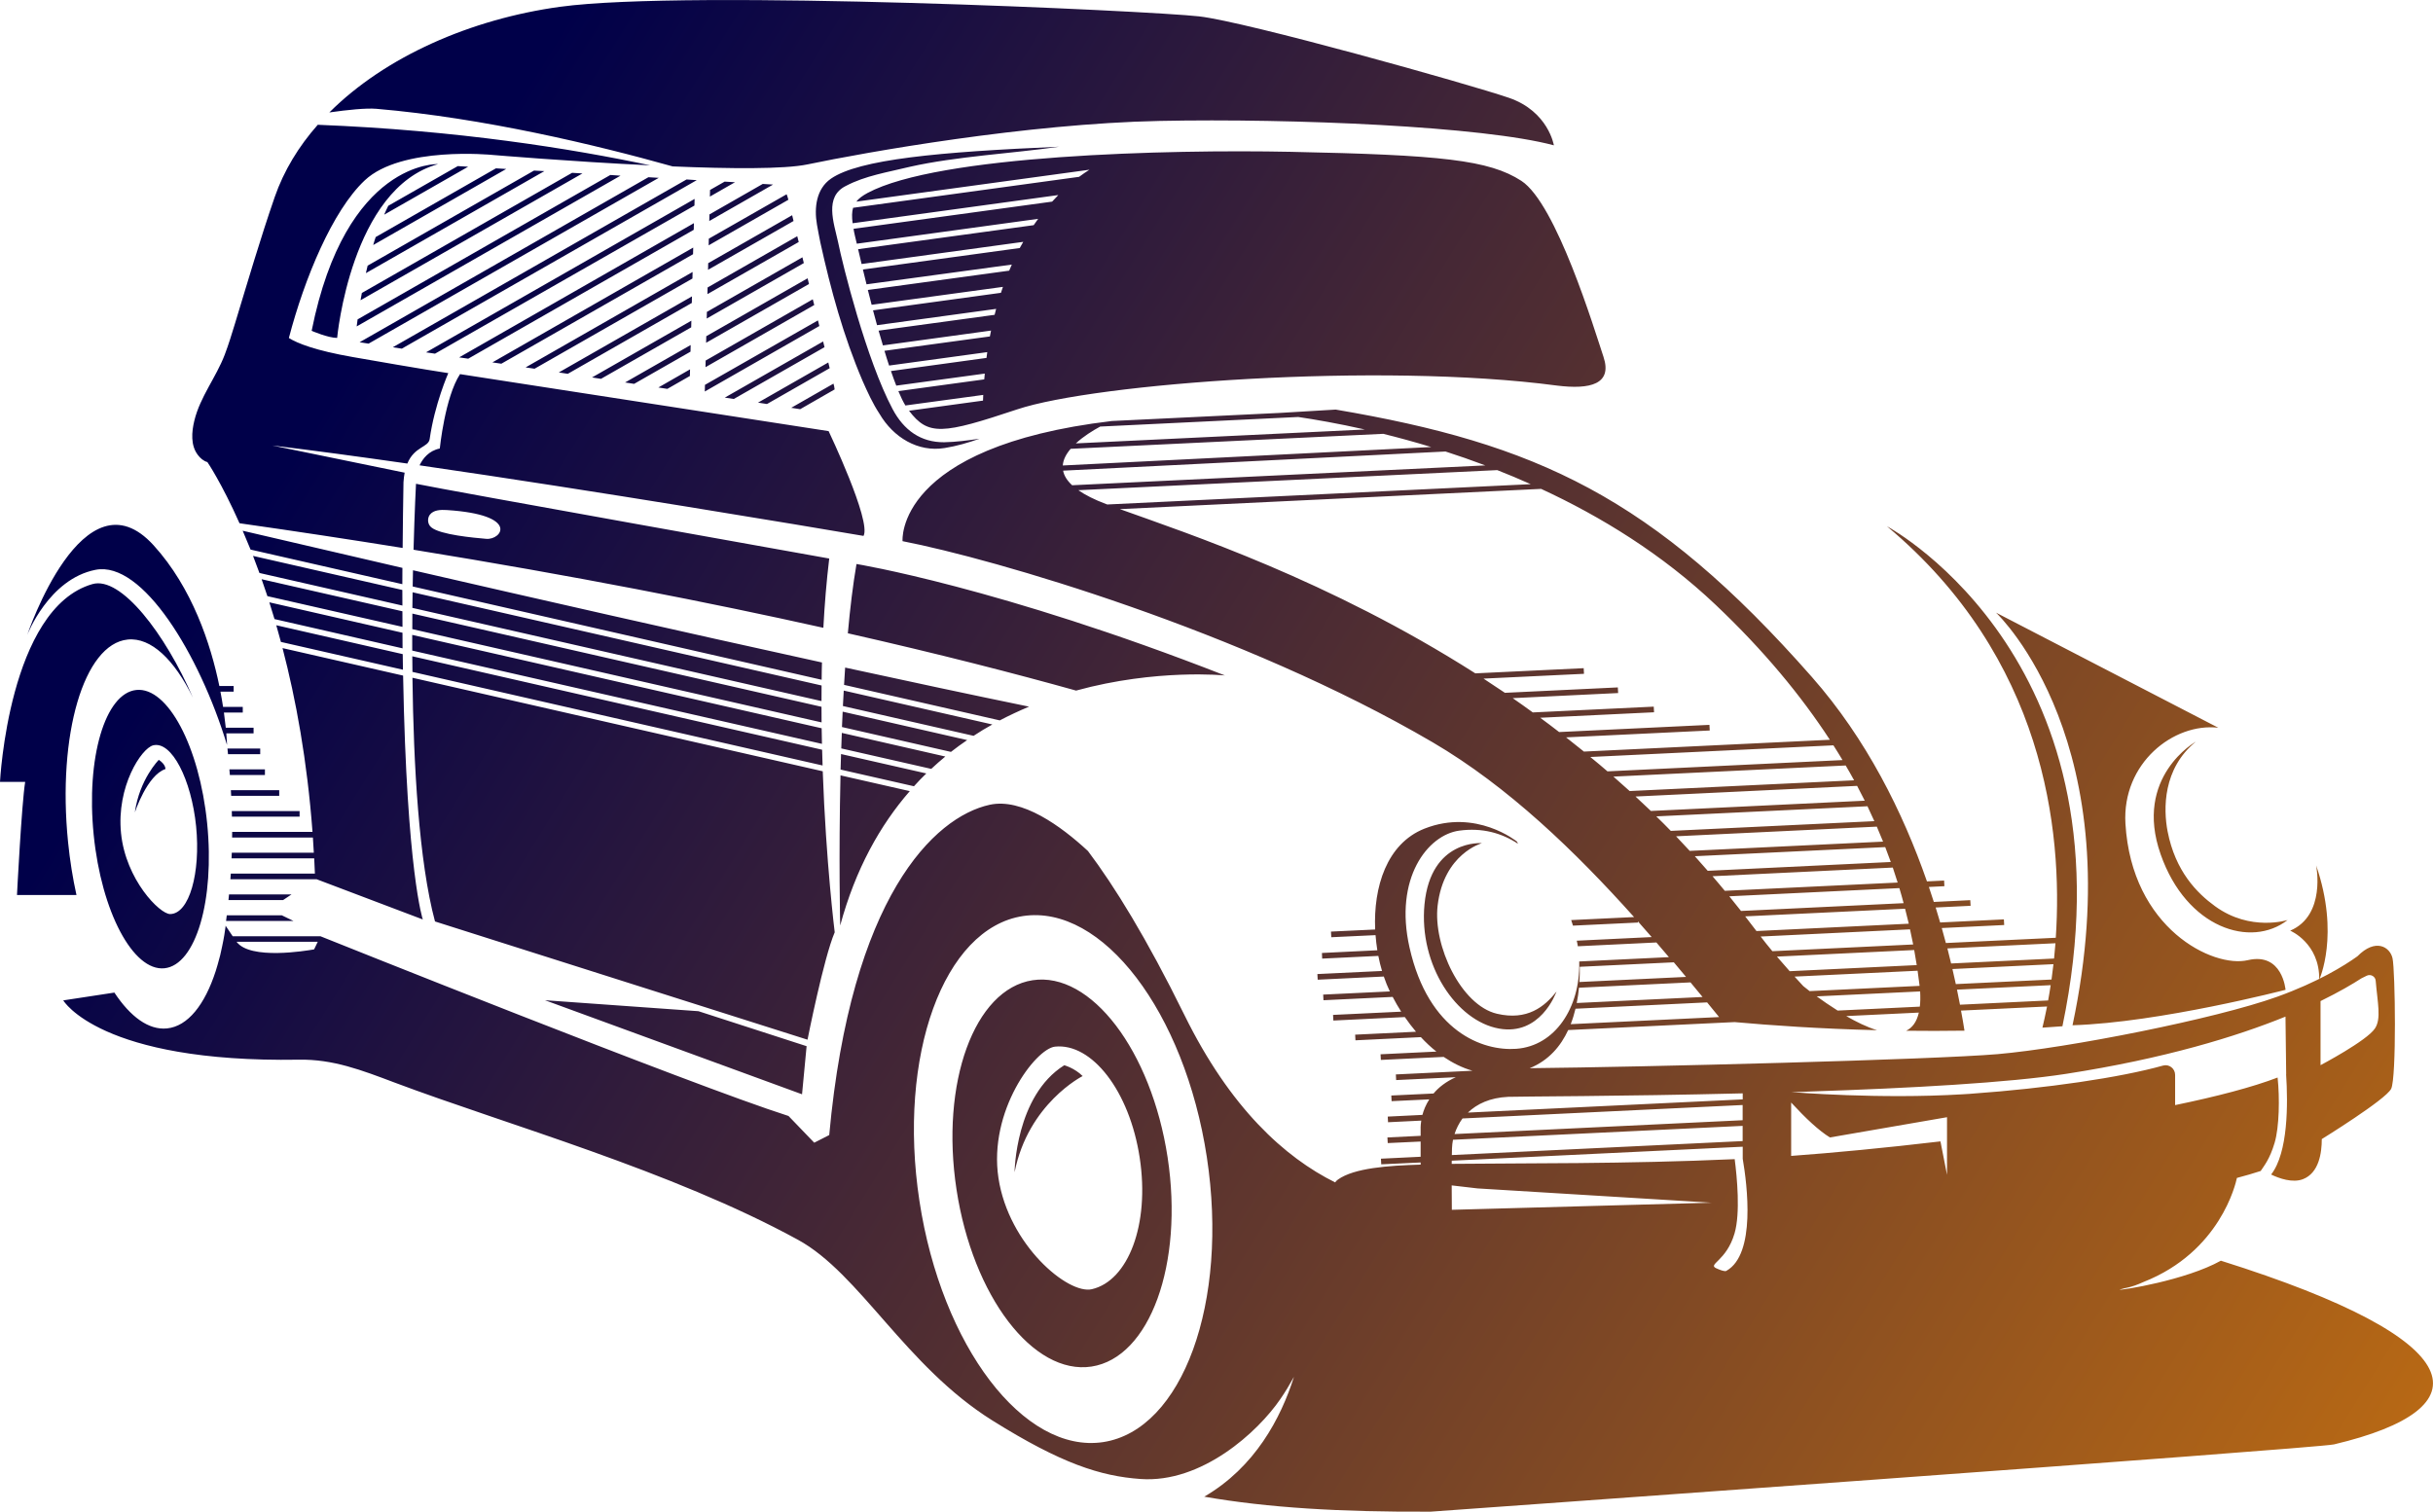 <?xml version="1.0" encoding="UTF-8" standalone="yes"?>
<svg version="1.1" id="Layer_1" xmlns:x="&amp;ns_extend;" xmlns:i="&amp;ns_ai;" xmlns:graph="&amp;ns_graphs;" xmlns="http://www.w3.org/2000/svg" xmlns:xlink="http://www.w3.org/1999/xlink" x="0px" y="0px" viewBox="0 0 315 195.77" style="enable-background:new 0 0 315 195.77;" xml:space="preserve">
      <style type="text/css">.st0{fill:url(#SVGID_1_);}</style>
    <g id="color_index_g">
              <linearGradient id="SVGID_1_" gradientUnits="userSpaceOnUse" x1="435.618" y1="-729.335" x2="-176.163" y2="-348.366" gradientTransform="matrix(1 0 0 -1 0 -450.11)">
                      <stop offset="0.052" style="stop-color:#FF9100"/>
            <stop offset="0.63" style="stop-color:#000049"/>
                  </linearGradient>
        <path class="st0" d="M108.82,100.41l8.97,2.04c-3.84,4.41-7.03,10.09-9.01,17.4&#x9;&#x9;C108.78,119.85,108.57,111.07,108.82,100.41z M9.9,115.9&#x9;&#x9;c-0.48-2.17-0.85-4.47-1.09-6.87c-1.4-13.9,2.05-25.63,7.72-26.21&#x9;&#x9;c3.02-0.31,6.06,2.62,8.45,7.53c-3.58-8.28-9.33-15.77-13.01-14.71&#x9;&#x9;C1.13,78.74-0,101.25-0,101.25h3.26c-0.46,2.84-1.06,14.65-1.06,14.65&#x9;&#x9;H9.9z M26.82,106.62c-1-9.95-5.11-17.68-9.16-17.27&#x9;&#x9;c-4.06,0.41-6.53,8.81-5.53,18.76s5.1,17.69,9.16,17.28&#x9;&#x9;C25.35,124.97,27.82,116.57,26.82,106.62z M22.03,118.37&#x9;&#x9;c-1.34,0.01-5.75-4.44-6.36-10.47c-0.61-6.04,2.64-11,4.16-11.38&#x9;&#x9;c2.4-0.59,4.95,4.44,5.56,10.48&#x9;&#x9;C25.99,113.03,24.51,118.35,22.03,118.37z M21.42,99.59&#x9;&#x9;c-2.38,0.79-3.96,5.61-3.96,5.61c0.6-4.29,3.1-6.8,3.1-6.8&#x9;&#x9;C21.47,99,21.42,99.59,21.42,99.59z M3.52,82.24&#x9;&#x9;c0,0,7.26-21.65,16.37-11.62c5.01,5.52,7.39,12.79,8.51,18.22h1.85&#x9;&#x9;v0.73h-1.71c0.13,0.69,0.25,1.35,0.34,1.97h2.55v0.73h-2.44&#x9;&#x9;c0.1,0.74,0.18,1.4,0.24,1.97h3.6v0.73h-3.53&#x9;&#x9;c0.08,0.95,0.09,1.5,0.09,1.5c-3.56-11.72-10.95-23.87-17.02-22.68&#x9;&#x9;S3.52,82.24,3.52,82.24z M29.58,116.56h7.07l1.09-0.73h-8.09&#x9;&#x9;C29.63,116.07,29.61,116.32,29.58,116.56z M29.52,97.67h4.17V96.94h-4.24&#x9;&#x9;C29.47,97.18,29.49,97.42,29.52,97.67z M34.3,99.63h-4.6&#x9;&#x9;c0.02,0.24,0.04,0.49,0.06,0.73h4.54V99.63z M36.15,103.06v-0.73&#x9;&#x9;h-6.26c0.01,0.25,0.03,0.49,0.04,0.73H36.15z M38.79,105.76v-0.73h-8.78&#x9;&#x9;c0.01,0.24,0.02,0.49,0.02,0.73H38.79z M108.83,99.66l9.5,2.16&#x9;&#x9;c0.52-0.58,1.05-1.13,1.6-1.66l-11.04-2.51&#x9;&#x9;C108.87,98.33,108.86,99,108.83,99.66z M108.99,94.91l13.4,3.06&#x9;&#x9;c-0.61,0.5-1.22,1.04-1.82,1.6l-11.65-2.65&#x9;&#x9;C108.94,96.25,108.97,95.58,108.99,94.91z M109.1,92.16l16.12,3.68&#x9;&#x9;c-0.71,0.48-1.41,0.99-2.1,1.53l-14.11-3.22&#x9;&#x9;C109.05,93.49,109.08,92.83,109.1,92.16z M109.24,89.43l19.24,4.39&#x9;&#x9;c-0.82,0.45-1.63,0.94-2.43,1.47l-16.92-3.86&#x9;&#x9;C109.17,90.76,109.21,90.1,109.24,89.43z M133.23,91.51&#x9;&#x9;c-1.26,0.53-2.53,1.12-3.79,1.78l-20.16-4.6&#x9;&#x9;c0.04-0.75,0.09-1.5,0.14-2.24C117.74,88.26,125.83,89.99,133.23,91.51z&#x9;&#x9; M158.59,87.47c0,0-8.86-0.9-19.27,1.96&#x9;&#x9;c-7.85-2.19-17.67-4.73-29.55-7.42c0.29-3.24,0.66-6.29,1.12-8.97&#x9;&#x9;C110.89,73.04,129.37,76.03,158.59,87.47z M53.47,73.85&#x9;&#x9;c15.45,3.56,34.65,7.93,52.95,11.94c-0.02,0.75-0.04,1.49-0.04,2.24&#x9;&#x9;L53.43,75.95C53.45,75.23,53.46,74.53,53.47,73.85z M53.42,76.7&#x9;&#x9;l52.95,12.07c-0.01,0.67-0.01,1.35-0.01,2.02L53.39,78.72&#x9;&#x9;C53.4,78.03,53.42,77.36,53.42,76.7z M53.39,79.46l52.97,12.07&#x9;&#x9;c0,0.68,0.01,1.35,0.01,2.02L53.38,81.47&#x9;&#x9;C53.38,80.79,53.38,80.12,53.39,79.46z M53.37,82.22l53.01,12.09&#x9;&#x9;c0.01,0.68,0.02,1.35,0.04,2.02L53.37,84.25V82.22z M53.38,84.99&#x9;&#x9;l53.06,12.1c0.01,0.69,0.04,1.37,0.06,2.04L53.4,87.01&#x9;&#x9;C53.39,86.33,53.38,85.66,53.38,84.99z M56.32,119.33&#x9;&#x9;c-2.09-7.79-2.78-20.28-2.92-31.56l53.12,12.11&#x9;&#x9;c0.42,11.8,1.55,20.85,1.55,20.85c-1.43,3.34-3.52,13.91-3.52,13.91&#x9;&#x9;L56.32,119.33z M107.36,72.33c0,0-49.28-8.8-53.5-9.68&#x9;&#x9;c0,0-0.18,3.35-0.32,8.54c20.75,3.37,38.39,6.84,53.06,10.11&#x9;&#x9;C106.76,78.27,107.01,75.25,107.36,72.33z M62.95,69.78&#x9;&#x9;c-1.6-0.14-5.92-0.52-7.1-1.48c-0.53-0.42-0.53-1.21-0.2-1.64&#x9;&#x9;c0.48-0.63,1.4-0.66,2.19-0.61C67.38,66.66,64.95,69.96,62.95,69.78z&#x9;&#x9; M52.09,75.65l-19.65-4.48c-0.35-0.86-0.69-1.67-1.02-2.44&#x9;&#x9;c5.24,1.23,12.38,2.89,20.68,4.81&#x9;&#x9;C52.09,74.25,52.09,74.95,52.09,75.65z M33.59,74.2&#x9;&#x9;c-0.28-0.77-0.56-1.51-0.83-2.21l19.33,4.41c0,0.68,0,1.36,0.01,2.02&#x9;&#x9;L33.59,74.2z M52.1,79.16c0,0.69,0,1.36,0.01,2.02l-17.49-3.98&#x9;&#x9;c-0.25-0.75-0.5-1.48-0.75-2.19L52.1,79.16z M52.11,81.94&#x9;&#x9;c0.01,0.69,0.01,1.36,0.01,2.02l-16.58-3.79&#x9;&#x9;c-0.23-0.75-0.45-1.47-0.67-2.17L52.11,81.94z M52.17,86.73l-15.8-3.6&#x9;&#x9;c-0.2-0.74-0.39-1.45-0.6-2.16l16.37,3.74&#x9;&#x9;C52.15,85.4,52.16,86.07,52.17,86.73z M40.99,113.86H29.83&#x9;&#x9;c0.02-0.24,0.03-0.48,0.05-0.73h10.89&#x9;&#x9;c-0.03-0.66-0.06-1.32-0.09-1.97H29.98&#x9;&#x9;C29.99,110.92,30,110.68,30.01,110.43h10.62&#x9;&#x9;c-0.04-0.66-0.08-1.32-0.12-1.97H30.05c0-0.24,0.01-0.48,0.01-0.73&#x9;&#x9;h10.4c-0.69-9.23-2.15-17.18-3.88-23.8l15.61,3.56&#x9;&#x9;c0.47,25.46,2.55,31.58,2.55,31.58L40.99,113.86z M137.79,137.95&#x9;&#x9;c0,0,1.32,0.35,2.38,1.4c0,0-7.05,3.55-8.81,12.45&#x9;&#x9;C131.35,151.81,131.46,141.91,137.79,137.95z M141.32,176.97&#x9;&#x9;c-7.55,1.15-15.38-9.11-17.48-22.93&#x9;&#x9;c-2.11-13.81,2.3-25.94,9.85-27.1c7.55-1.15,15.37,9.11,17.48,22.93&#x9;&#x9;C153.27,163.69,148.87,175.81,141.32,176.97z M147.56,149.94&#x9;&#x9;c-1.32-8.68-6.21-14.9-10.97-14.4c-2.52,0.27-8.64,8.34-7.32,17.02&#x9;&#x9;c1.32,8.67,9.02,15.12,12.1,14.39&#x9;&#x9;C146.05,165.86,148.88,158.61,147.56,149.94z M103.84,141.71l0.59-6.23&#x9;&#x9;l-14-4.53l-19.87-1.42L103.84,141.71z M193.81,131.28&#x9;&#x9;c-4.65-1.09-8.29-8.82-7.68-14.01c0.79-6.73,5.74-8.08,5.74-8.08&#x9;&#x9;s-6.62-0.56-7.44,7.91c-0.76,7.92,4.16,15.12,9.64,16.1&#x9;&#x9;c5.31,0.96,7.34-4.49,7.45-4.8&#x9;&#x9;C199.99,130.36,197.73,132.2,193.81,131.28z M280.64,107.67&#x9;&#x9;c1.01,5.19,3.82,8,6.15,9.69c4.58,3.33,9.39,1.78,9.39,1.78&#x9;&#x9;c-4.75,3.7-13.08,1.07-16.44-8.5c-3.54-10.06,4.56-14.6,4.56-14.6&#x9;&#x9;C280.01,99.53,280.08,104.77,280.64,107.67z M299.87,112.07&#x9;&#x9;c3.1,8.98,0.4,14.8,0.4,14.8c0.07-4.75-3.76-6.35-3.76-6.35&#x9;&#x9;C301.19,118.54,299.87,112.07,299.87,112.07z M258.43,79.34l28.77,14.9&#x9;&#x9;c-5.81-0.66-12.47,4.61-12.02,12.41c0.8,13.6,11.36,18.75,15.85,17.69&#x9;&#x9;c4.49-1.05,4.88,3.84,4.88,3.84s-16.28,4.24-27.58,4.59&#x9;&#x9;C276.07,96.4,258.88,79.77,258.43,79.34z M55.16,45.63l34.77-19.87&#x9;&#x9;l-0.02,0.86L56.32,45.8L55.16,45.63z M93.82,23.52l-1.89,1.08&#x9;&#x9;l-0.02,0.86l3.25-1.86L93.82,23.52z M88.89,23.24L50.86,44.97l1.16,0.18&#x9;&#x9;l37.96-21.69l0.23-0.13L88.89,23.24z M83.95,22.95L46.56,44.32&#x9;&#x9;l1.16,0.18l37.57-21.47L83.95,22.95z M79.02,22.66L46.3,41.36&#x9;&#x9;c-0.04,0.32-0.08,0.63-0.12,0.91l34.16-19.52L79.02,22.66z&#x9;&#x9; M59.27,21.51l-9,5.14c-0.18,0.37-0.37,0.76-0.53,1.15l10.87-6.21&#x9;&#x9;L59.27,21.51z M64.21,21.8l-15.57,8.9&#x9;&#x9;c-0.12,0.34-0.22,0.69-0.32,1.03l17.22-9.85L64.21,21.8z&#x9;&#x9; M69.14,22.09L47.6,34.4c-0.08,0.33-0.15,0.65-0.23,0.97&#x9;&#x9;l23.11-13.21L69.14,22.09z M74.07,22.38L46.85,37.94&#x9;&#x9;c-0.06,0.32-0.12,0.63-0.17,0.94l28.73-16.42L74.07,22.38z M106.75,44.96&#x9;&#x9;l-0.18-0.74l-12.73,7.27L95,51.67L106.75,44.96z M107.42,47.68l-0.18-0.74&#x9;&#x9;l-9.1,5.2l1.16,0.18L107.42,47.68z M108.06,50.43&#x9;&#x9;c-0.01-0.13-0.03-0.26-0.06-0.39l-0.09-0.36l-5.47,3.13l1.16,0.18&#x9;&#x9;L108.06,50.43z M77.81,49.06l11.68-6.67l0.02-0.86l-12.86,7.35&#x9;&#x9;L77.81,49.06z M103.89,33.32l-12.37,7.07L91.5,41.25l12.57-7.18&#x9;&#x9;L103.89,33.32z M73.51,48.41l16.06-9.18l0.02-0.85l-17.24,9.85&#x9;&#x9;L73.51,48.41z M103.22,30.59l-11.61,6.64l-0.02,0.86l11.82-6.75&#x9;&#x9;L103.22,30.59z M69.21,47.75l20.44-11.68l0.02-0.85L68.05,47.58&#x9;&#x9;L69.21,47.75z M102.56,27.87l-10.87,6.21l-0.02,0.86l11.07-6.32&#x9;&#x9;L102.56,27.87z M64.91,47.1l24.82-14.18L89.75,32.06l-26,14.87L64.91,47.1z&#x9;&#x9; M102,25.62c-0.04-0.16-0.09-0.31-0.16-0.46l-10.07,5.75L91.75,31.77&#x9;&#x9;l10.32-5.9L102,25.62z M60.62,46.45l29.2-16.69l0.02-0.86L59.45,46.28&#x9;&#x9;L60.62,46.45z M98.75,23.82l-6.9,3.95l-0.02,0.85l8.26-4.72L98.75,23.82z&#x9;&#x9; M82.1,49.71l7.3-4.17l0.02-0.86l-8.49,4.85L82.1,49.71z&#x9;&#x9; M104.56,36.04l-13.12,7.5l-0.02,0.85l13.32-7.61L104.56,36.04z&#x9;&#x9; M86.4,50.36l2.92-1.67l0.02-0.86l-4.1,2.35L86.4,50.36z&#x9;&#x9; M105.23,38.76l-13.87,7.93l-0.02,0.86l14.08-8.05L105.23,38.76z&#x9;&#x9; M105.9,41.49l-14.63,8.35l-0.02,0.86l14.83-8.48L105.9,41.49z&#x9;&#x9; M207.6,46.2C206.41,42.63,201.5,26.38,196.97,23.42&#x9;&#x9;c-4.16-2.7-10.36-3.36-29.9-3.76c-15.79-0.32-45.58,0.41-54.75,5.33&#x9;&#x9;c-0.66,0.36-1.14,0.71-1.45,1.12l30.18-4.13&#x9;&#x9;c-0.4,0.25-0.85,0.56-1.34,0.92l-29.26,4.01&#x9;&#x9;c-0.16,0.53-0.17,1.18-0.06,2l26.63-3.65&#x9;&#x9;c-0.26,0.27-0.53,0.55-0.8,0.85l-25.71,3.52&#x9;&#x9;c0.04,0.26,0.09,0.54,0.16,0.83c0,0,0.09,0.4,0.26,1.1l23.48-3.22&#x9;&#x9;c-0.19,0.26-0.39,0.53-0.58,0.82l-22.73,3.11&#x9;&#x9;c0.12,0.55,0.28,1.19,0.45,1.92l20.93-2.87&#x9;&#x9;c-0.15,0.26-0.3,0.53-0.45,0.8l-20.31,2.78&#x9;&#x9;c0.15,0.61,0.3,1.24,0.47,1.92L131,34.26&#x9;&#x9;c-0.12,0.26-0.23,0.52-0.34,0.79l-18.3,2.5&#x9;&#x9;c0.15,0.62,0.32,1.26,0.49,1.92l17-2.32&#x9;&#x9;c-0.09,0.26-0.18,0.51-0.26,0.77l-16.56,2.27&#x9;&#x9;c0.17,0.64,0.34,1.27,0.52,1.92l15.42-2.11&#x9;&#x9;c-0.07,0.26-0.14,0.51-0.2,0.77l-15.02,2.05&#x9;&#x9;c0.18,0.64,0.37,1.28,0.56,1.91l14-1.92c-0.06,0.25-0.1,0.5-0.15,0.76&#x9;&#x9;l-13.65,1.86c0.2,0.66,0.39,1.29,0.6,1.91l12.71-1.74&#x9;&#x9;c-0.04,0.25-0.07,0.5-0.1,0.75l-12.37,1.7&#x9;&#x9;c0.23,0.67,0.46,1.31,0.69,1.89l11.46-1.56c-0.02,0.25-0.04,0.5-0.07,0.75&#x9;&#x9;l-11.12,1.52c0.31,0.75,0.62,1.38,0.91,1.86l10.08-1.37&#x9;&#x9;c-0.01,0.24-0.02,0.49-0.03,0.74l-9.58,1.31&#x9;&#x9;c2.5,3.27,4.31,3.06,14.02-0.18c10.04-3.35,46.86-6.14,69.85-3.08&#x9;&#x9;C205.89,50.47,208.79,49.76,207.6,46.2z M195.37,12.67&#x9;&#x9;c-5.1-1.75-33.97-9.85-40.13-10.55c-6.16-0.71-66-3.52-82.73-1.24&#x9;&#x9;C60.94,2.47,49.88,7.33,42.64,14.56c2.4-0.34,4.74-0.58,6.09-0.47&#x9;&#x9;c13.91,1.19,28.37,4.66,38.36,7.46c7.41,0.31,14.46,0.37,17.46-0.26&#x9;&#x9;c7.56-1.58,28.34-5.28,45.59-5.63c17.25-0.35,41.89,0.7,51.04,3.16&#x9;&#x9;C201.18,18.83,200.48,14.43,195.37,12.67z M40.35,42.84&#x9;&#x9;c0,0,2.11,0.92,3.3,0.92c0,0,1.78-19.4,13.07-22.51&#x9;&#x9;C56.72,21.25,44.77,20.72,40.35,42.84z M99.69,25.43&#x9;&#x9;c0.07,0.03,0.12,0.04,0.15,0.05C99.81,25.48,99.76,25.45,99.69,25.43z&#x9;&#x9; M26.85,59.84c0.01,0.01,1.83,2.68,4.16,7.92&#x9;&#x9;c7.37,1.05,14.41,2.12,21.12,3.2c0.02-2.7,0.06-5.53,0.11-8.52&#x9;&#x9;c0.03-0.45,0.08-0.86,0.15-1.23c-9.48-1.94-16.5-3.38-17.14-3.52&#x9;&#x9;c5.23,0.63,11.21,1.44,17.49,2.34c0.91-2.22,2.73-2.08,2.89-3.17&#x9;&#x9;c0.64-4.53,2.41-8.54,2.41-8.54s-3.3-0.49-12.35-2.08&#x9;&#x9;c-4.87-0.85-7.19-1.78-8.29-2.47c2.02-7.73,5.66-16.5,9.82-20.41&#x9;&#x9;c4.76-4.47,16.5-3.3,16.5-3.3s10.12,0.86,20.46,1.35&#x9;&#x9;c-10.22-2.17-25-4.54-43.04-5.25C38.66,18.97,36.75,22.11,35.57,25.51&#x9;&#x9;c-1.87,5.4-3.47,10.88-5.13,16.34c-0.42,1.37-0.84,2.76-1.35,4.1&#x9;&#x9;c-1.13,2.95-3.17,5.42-3.93,8.53c-0.35,1.44-0.5,3.2,0.46,4.44&#x9;&#x9;C25.91,59.32,26.36,59.71,26.85,59.84z M56.94,58.08&#x9;&#x9;c-1.43,0.29-2.21,1.32-2.62,2.18c23.1,3.35,49.6,7.8,57.48,9.14&#x9;&#x9;c1.05-1.89-4.52-13.57-4.52-13.57l-47.72-7.38&#x9;&#x9;C57.61,51.42,56.94,58.08,56.94,58.08z M302.18,187.05&#x9;&#x9;c-2.15,0.51-116.95,8.71-116.95,8.71c-11.66,0.06-21.05-0.5-29.32-1.94&#x9;&#x9;c6.56-3.81,9.91-10.13,11.62-15.52c-0.55,0.99-1.13,1.97-1.77,2.89&#x9;&#x9;c-2.89,4.23-10.16,10.91-18.1,10.34&#x9;&#x9;c-5.17-0.37-10.23-1.98-19.18-7.58&#x9;&#x9;c-11.27-7.05-17.15-19.02-25.17-23.4&#x9;&#x9;c-16.29-8.92-37.81-14.94-52.2-20.35c-4.29-1.62-8-3.05-12.4-2.97&#x9;&#x9;c-25.78,0.42-30.52-7.68-30.52-7.68l6.62-1.01&#x9;&#x9;c2.07,3.13,4.44,4.88,6.81,4.64c2.7-0.27,4.9-3.07,6.31-7.43&#x9;&#x9;c0.08-0.26,0.16-0.53,0.24-0.8c0.26-0.86,0.45-1.67,0.59-2.39&#x9;&#x9;c0.24-1.11,0.37-1.99,0.42-2.41c0.01-0.06,0.01-0.11,0.02-0.15&#x9;&#x9;s0.01-0.09,0.01-0.12l0.92,1.37h11.37c0,0,48.08,19.29,60.59,23.27&#x9;&#x9;l3.33,3.46l1.94-0.99c2.82-30.8,13.55-41.18,20.77-42.77&#x9;&#x9;c4.19-0.92,9.23,2.75,12.73,5.99c3.42,4.54,7.58,11.26,12.48,21.22&#x9;&#x9;c5.95,12.1,13.02,18.46,19.52,21.69c0.11-0.15,0.23-0.27,0.37-0.37&#x9;&#x9;c2.09-1.49,6.48-1.81,10.7-1.93v-0.28l-5.1,0.24l-0.04-0.73&#x9;&#x9;l5.14-0.25v-1.97l-4.26,0.2l-0.04-0.73l4.3-0.21v-0.81&#x9;&#x9;c0,0-0.03-0.46,0.08-1.16l-4.3,0.21l-0.04-0.73l4.49-0.22&#x9;&#x9;c0.16-0.61,0.44-1.31,0.89-2.01l-4.88,0.23l-0.04-0.73l5.47-0.26&#x9;&#x9;c0.66-0.79,1.59-1.53,2.88-2.11l-7.72,0.37l-0.04-0.73l9.92-0.48&#x9;&#x9;c-1.33-0.38-2.57-1.01-3.73-1.79l-8.13,0.39l-0.04-0.73l7.23-0.35&#x9;&#x9;c-0.71-0.56-1.38-1.19-2.01-1.87l-8.47,0.41l-0.04-0.73l7.88-0.38&#x9;&#x9;c-0.51-0.61-1-1.24-1.45-1.9l-9.25,0.45l-0.04-0.73l8.82-0.42&#x9;&#x9;c-0.4-0.62-0.76-1.26-1.1-1.91l-8.96,0.43l-0.04-0.73l8.63-0.41&#x9;&#x9;c-0.29-0.6-0.55-1.25-0.78-1.93l-8.56,0.41l-0.04-0.73l8.37-0.4&#x9;&#x9;c-0.19-0.63-0.35-1.28-0.48-1.95l-7.27,0.35l-0.03-0.73l7.17-0.35&#x9;&#x9;c-0.1-0.64-0.18-1.3-0.23-1.96l-5.73,0.27l-0.04-0.73l5.72-0.27&#x9;&#x9;c-0.24-5.48,1.49-11.12,6.38-13.06c6.69-2.64,11.97,1.67,11.97,1.67&#x9;&#x9;l0.15,0.29c-2.12-1.4-4.66-2.11-7.63-1.7&#x9;&#x9;c-4.07,0.56-8.45,6.16-6.42,15.14c2.46,10.91,9.49,13.43,13.82,13.11&#x9;&#x9;c5.04-0.37,8.27-5.36,8.15-11.16c0-0.05,0-0.1,0-0.15l11.61-0.56&#x9;&#x9;c-0.53-0.63-1.08-1.26-1.62-1.9l-10.17,0.49&#x9;&#x9;c-0.04-0.24-0.08-0.48-0.14-0.72l9.7-0.47&#x9;&#x9;c-0.59-0.68-1.19-1.36-1.79-2.04l0.01,0.16l-8.41,0.4&#x9;&#x9;c-0.07-0.24-0.15-0.48-0.23-0.72l8.14-0.39&#x9;&#x9;c-7.57-8.45-16.32-16.92-26.07-22.63&#x9;&#x9;c-24.64-14.43-56.85-23.76-68.64-26.05c0,0-1.06-12.22,27.1-15.56&#x9;&#x9;l21.79-1.05l7.19-0.43c25.87,4.4,41.07,11.23,61.66,34.64&#x9;&#x9;c7.06,8.02,11.76,17.48,14.89,26.46l2.22-0.11l0.04,0.73l-2.01,0.1&#x9;&#x9;c0.22,0.65,0.43,1.3,0.64,1.94l4.72-0.23l0.04,0.73l-4.52,0.22&#x9;&#x9;c0.2,0.65,0.4,1.3,0.58,1.94l8.25-0.4l0.04,0.73l-8.08,0.39&#x9;&#x9;c0.19,0.65,0.36,1.3,0.53,1.94l14.23-0.68&#x9;&#x9;c0.93-13.96-1.48-36.26-21.86-53.29c0.86,0.47,32.49,17.98,22.72,64.75&#x9;&#x9;c-0.87,0.07-1.73,0.12-2.59,0.18c0.17-0.7,0.38-1.63,0.6-2.74&#x9;&#x9;l-11.14,0.53c0.17,0.89,0.32,1.76,0.45,2.6&#x9;&#x9;c-2.59,0.04-5.12,0.04-7.55,0.01c0.78-0.37,1.36-1.12,1.64-2.35&#x9;&#x9;l-9.4,0.45c1.3,0.75,2.68,1.43,3.99,1.83&#x9;&#x9;c-7.38-0.18-13.78-0.63-18.44-1.05l-21.55,1.03&#x9;&#x9;c-0.95,2.06-2.5,3.93-4.98,4.94c14.77-0.15,52.16-1.1,60.58-1.82&#x9;&#x9;c9.15-0.8,28.21-4.56,36.19-7.43c5.31-1.91,8.7-4.03,10.39-5.24&#x9;&#x9;c2.35-2.39,4.22-1.22,4.55,0.26c0.35,1.59,0.53,15.49-0.18,16.9&#x9;&#x9;c-0.7,1.4-8.98,6.51-8.98,6.51c0,1.75-0.35,4.4-2.46,5.2&#x9;&#x9;c-1.34,0.5-3.05-0.1-4.1-0.61c2.21-2.83,2.19-9.17,1.94-12.98&#x9;&#x9;c0.01,0,0.01-0.01,0.01-0.01l-0.09-7.46&#x9;&#x9;c-6.33,2.57-15.57,5.42-28.39,7.41c-7.49,1.16-20.22,1.86-32.93,2.28&#x9;&#x9;c-0.94,0.05-1.81,0.08-2.59,0.08c-0.03,0-0.07,0-0.1,0&#x9;&#x9;c0.32,0.03,11.44,0.94,22.18,0.29c0.33-0.02,0.65-0.04,0.98-0.06&#x9;&#x9;c0.08-0.01,0.15-0.01,0.23-0.02c9.69-0.69,19.2-2.08,24.77-3.64&#x9;&#x9;c0.79-0.22,1.56,0.39,1.56,1.21v3.91&#x9;&#x9;c5.37-1.11,10.01-2.32,13.27-3.57c0.28,2.62,0.22,6.42-0.39,8.46&#x9;&#x9;c-0.64,2.15-1.37,2.97-1.8,3.64c-0.94,0.31-1.98,0.61-3.08,0.9&#x9;&#x9;c-0.16,0.77-2.18,9.56-12.08,13.47c-0.78,0.36-1.56,0.64-2.29,0.78&#x9;&#x9;c-0.04,0.01-0.07,0.01-0.12,0.02c-0.24,0.07-0.48,0.14-0.72,0.2&#x9;&#x9;c0.23,0.1,8.57-1.21,13.13-3.75c0.01,0.01,0.03,0.01,0.04,0.01&#x9;&#x9;C320.4,173.59,321.78,182.41,302.18,187.05z M300.44,137.94&#x9;&#x9;c0,0,5.99-3.16,7.04-4.75c0.85-1.26,0.34-3.33,0.1-6.18&#x9;&#x9;c-0.04-0.56-0.64-0.9-1.15-0.66l-0.69,0.34&#x9;&#x9;c-1.13,0.73-2.87,1.76-5.3,2.95v8.3H300.44z M265.5,127.58l-12.13,0.58&#x9;&#x9;c0.14,0.66,0.27,1.31,0.39,1.95l11.41-0.55&#x9;&#x9;C265.28,128.95,265.4,128.29,265.5,127.58z M265.86,124.86l-13.08,0.63&#x9;&#x9;c0.15,0.66,0.3,1.31,0.44,1.95l12.39-0.59&#x9;&#x9;C265.7,126.22,265.78,125.55,265.86,124.86z M252.13,122.82&#x9;&#x9;c0.17,0.66,0.33,1.3,0.48,1.95l13.33-0.64&#x9;&#x9;c0.07-0.64,0.13-1.3,0.18-1.98L252.13,122.82z M248.6,128.39&#x9;&#x9;l-13.39,0.64c0.75,0.55,1.68,1.19,2.71,1.84l10.64-0.51&#x9;&#x9;C248.63,129.8,248.64,129.14,248.6,128.39z M248.27,125.71l-15.93,0.76&#x9;&#x9;c0.37,0.41,0.74,0.82,1.13,1.23c0.04,0.03,0.34,0.28,0.82,0.65&#x9;&#x9;l14.24-0.68C248.45,127.02,248.37,126.37,248.27,125.71z M247.83,123.03&#x9;&#x9;l-17.77,0.85c0.53,0.62,1.08,1.25,1.65,1.89l16.45-0.79&#x9;&#x9;C248.06,124.34,247.95,123.68,247.83,123.03z M247.29,120.35l-19.34,0.93&#x9;&#x9;c0.47,0.62,0.98,1.25,1.52,1.9l18.23-0.87&#x9;&#x9;C247.57,121.66,247.44,121.01,247.29,120.35z M246.65,117.68l-20.7,0.99&#x9;&#x9;c0.48,0.63,0.97,1.25,1.45,1.89l0.01,0.01l19.72-0.95&#x9;&#x9;C246.98,118.98,246.82,118.33,246.65,117.68z M245.91,115.01l-22.02,1.06&#x9;&#x9;c0.51,0.63,1.02,1.26,1.52,1.9l21.05-1.01&#x9;&#x9;C246.29,116.31,246.11,115.67,245.91,115.01z M245.06,112.35l-23.34,1.12&#x9;&#x9;c0.54,0.62,1.06,1.26,1.59,1.89l22.38-1.07&#x9;&#x9;C245.49,113.65,245.28,113,245.06,112.35z M244.08,109.7l-24.65,1.18&#x9;&#x9;c0.56,0.62,1.11,1.26,1.67,1.89l23.7-1.14&#x9;&#x9;C244.57,110.99,244.33,110.35,244.08,109.7z M242.99,107.05L217,108.3&#x9;&#x9;c0.59,0.62,1.18,1.25,1.77,1.89l25.03-1.2&#x9;&#x9;C243.54,108.34,243.27,107.7,242.99,107.05z M139.29,57.42l37.42-1.8&#x9;&#x9;c-3.5-0.79-6.47-1.3-8.63-1.62l-25.64,1.24&#x9;&#x9;C141.48,55.76,140.27,56.51,139.29,57.42z M137.6,60.28l47.7-2.39&#x9;&#x9;c-2.18-0.66-4.26-1.23-6.21-1.71l-40.47,1.94&#x9;&#x9;C138.04,58.79,137.65,59.52,137.6,60.28z M138.81,62.84l53.49-2.57&#x9;&#x9;c-1.75-0.66-3.47-1.26-5.15-1.8l-49.51,2.48&#x9;&#x9;C137.76,61.58,138.12,62.2,138.81,62.84z M143.35,65.33l54.83-2.63&#x9;&#x9;c-1.45-0.65-2.9-1.26-4.33-1.82l-54.24,2.6&#x9;&#x9;c0.88,0.61,2.07,1.23,3.67,1.82&#x9;&#x9;C143.3,65.3,143.32,65.32,143.35,65.33z M205.07,97.33l31.84-1.53&#x9;&#x9;c-3.72-5.7-8.53-11.55-14.79-17.48&#x9;&#x9;c-6.94-6.58-14.87-11.44-22.59-15.01l-54.54,2.62&#x9;&#x9;c8.91,3.2,27.1,9.21,46.02,21.27l14.03-0.67l0.04,0.73l-13.01,0.62&#x9;&#x9;c0.92,0.6,1.84,1.21,2.77,1.84l14.62-0.7l0.04,0.73l-13.65,0.66&#x9;&#x9;c0.87,0.6,1.74,1.22,2.6,1.85l15.66-0.75l0.04,0.73l-14.74,0.71&#x9;&#x9;c0.82,0.6,1.64,1.22,2.45,1.85l19.46-0.93l0.04,0.73l-18.6,0.89&#x9;&#x9;C203.51,96.08,204.29,96.7,205.07,97.33z M208.12,99.89l30.43-1.46&#x9;&#x9;c-0.38-0.64-0.77-1.27-1.18-1.91l-31.47,1.51&#x9;&#x9;C206.64,98.63,207.38,99.25,208.12,99.89z M240.05,101.05&#x9;&#x9;c-0.35-0.64-0.71-1.28-1.09-1.92l-30.07,1.44&#x9;&#x9;c0.7,0.62,1.4,1.23,2.1,1.87L240.05,101.05z M241.43,103.69&#x9;&#x9;c-0.32-0.64-0.65-1.28-0.99-1.92l-28.69,1.38&#x9;&#x9;c0.66,0.62,1.33,1.24,1.99,1.87L241.43,103.69z M216.32,107.6&#x9;&#x9;l26.35-1.26c-0.29-0.64-0.58-1.28-0.89-1.93l-27.34,1.31&#x9;&#x9;C215.07,106.33,215.7,106.96,216.32,107.6z M204.49,127.17l13.8-0.66&#x9;&#x9;c-0.52-0.63-1.05-1.25-1.58-1.89l-12.18,0.58&#x9;&#x9;C204.54,125.72,204.54,126.4,204.49,127.17z M204.14,129.89l16.29-0.78&#x9;&#x9;c-0.51-0.63-1.03-1.25-1.56-1.89l-14.44,0.69&#x9;&#x9;C204.37,128.53,204.28,129.2,204.14,129.89z M203.36,132.63l19.21-0.92&#x9;&#x9;c-0.51-0.62-1.02-1.25-1.55-1.9l-17.04,0.82&#x9;&#x9;C203.82,131.29,203.62,131.97,203.36,132.63z M41.14,121.96H30.63&#x9;&#x9;c1.76,2.39,9.06,1.15,9.95,1l0.09-0.02L41.14,121.96z M156.25,149.85&#x9;&#x9;c-2.87-18.81-13.53-32.78-23.81-31.22&#x9;&#x9;c-10.27,1.57-16.27,18.09-13.4,36.9s13.52,32.78,23.8,31.22&#x9;&#x9;C153.11,185.17,159.11,168.66,156.25,149.85z M190.05,144.08l35.58-1.71v-0.78&#x9;&#x9;c-15.73,0.39-29.43,0.4-30.37,0.45&#x9;&#x9;C192.92,142.15,191.22,142.95,190.05,144.08z M188.32,146.86l37.3-1.79&#x9;&#x9;v-1.97l-36.27,1.74C188.89,145.47,188.55,146.15,188.32,146.86z&#x9;&#x9; M187.97,149.58l37.65-1.81v-1.97l-37.5,1.8&#x9;&#x9;c-0.07,0.37-0.12,0.74-0.13,1.1&#x9;&#x9;C187.99,148.96,187.98,149.26,187.97,149.58z M221.59,155.75l-30.29-1.85&#x9;&#x9;l-3.35-0.39l0.02,3.16L221.59,155.75z M225.63,150.06v-1.56l-37.67,1.81&#x9;&#x9;c0,0.13,0,0.27-0.01,0.41c8.9-0.1,22.54,0.03,36.64-0.61&#x9;&#x9;c0.3,2.31,0.75,6.99-0.02,9.62c-1.05,3.59-3.52,3.98-2.37,4.51&#x9;&#x9;c1.15,0.53,1.32,0.33,1.32,0.33&#x9;&#x9;C227.35,162.42,226.21,153.45,225.63,150.06z M252.07,144.68l-15.15,2.62&#x9;&#x9;c-1.44-0.89-3.12-2.46-5.02-4.52v6.91&#x9;&#x9;c5.36-0.39,12.13-1.03,19.33-1.88l0.85,4.33v-7.46H252.07z&#x9;&#x9; M107.58,23.14c-1.89,1.31-2.19,3.74-1.81,5.94&#x9;&#x9;c0.14,0.78,0.28,1.55,0.44,2.32c1.35,6.11,2.99,12.13,5.47,17.93&#x9;&#x9;c0.64,1.44,1.29,2.89,2.19,4.26c1.81,3.08,5,4.99,8.43,4.43&#x9;&#x9;c1.56-0.25,3.06-0.69,4.53-1.21c-1.54,0.23-3.07,0.43-4.59,0.46&#x9;&#x9;c-3.03,0.02-5.22-1.55-6.68-4.3c-3.39-6.38-6.46-18.64-7.06-21.64&#x9;&#x9;c-0.55-2.5-1.8-5.86,1.01-7.25c2.51-1.33,5.39-1.77,8.33-2.49&#x9;&#x9;c5.96-1.34,13.16-1.71,19.3-2.59&#x9;&#x9;C121.55,19.67,111.21,20.63,107.58,23.14z M29.27,119.26h8.72l-1.51-0.73&#x9;&#x9;h-7.12C29.33,118.77,29.3,119.01,29.27,119.26z"/>
          </g>
  </svg>